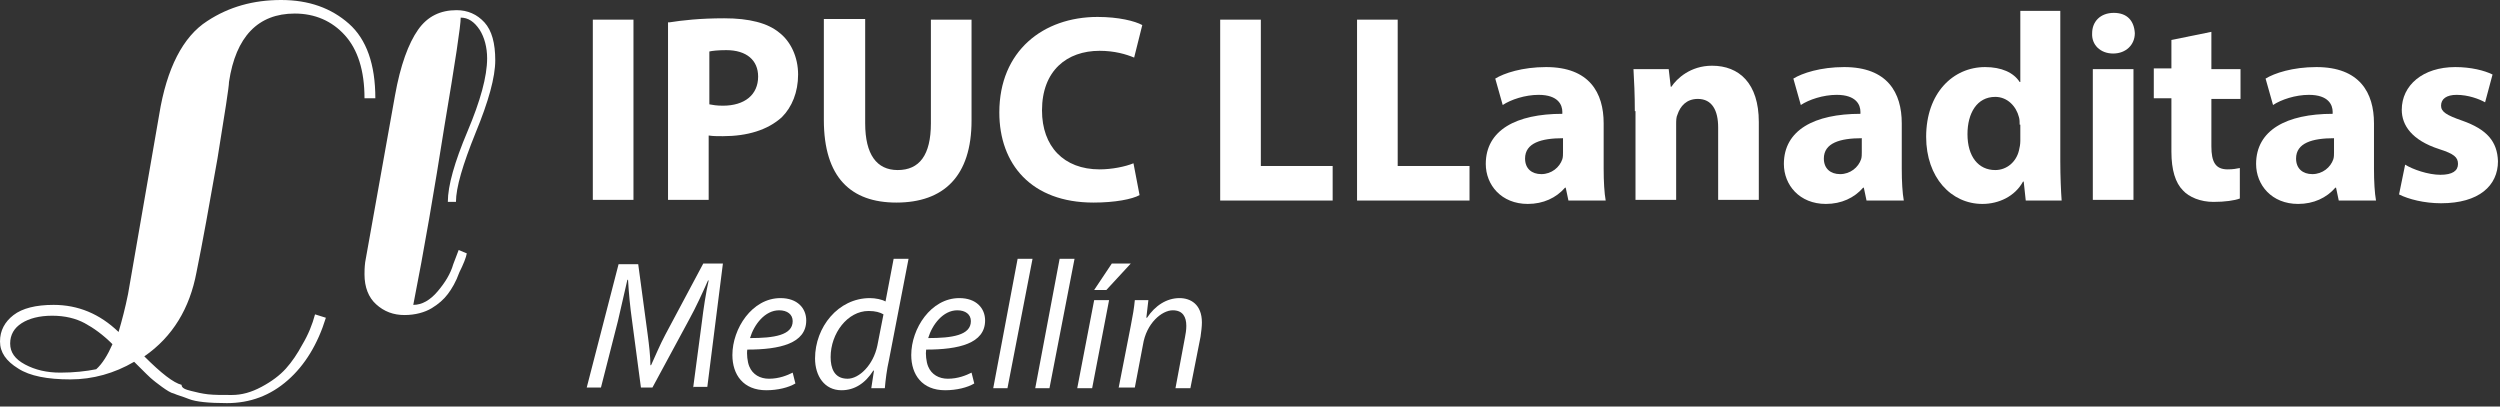 <svg width="369" height="60" viewBox="0 0 369 60" fill="none" xmlns="http://www.w3.org/2000/svg">
<rect x="0" y="0" width="369" height="60" fill="#333333" stroke="none"/>
<path d="M28.2 57.7C29 57.9 29.8 58.1 30.7 58.2C31.6 58.3 32.7 58.3 34.2 58.3C35.7 58.3 37.1 57.9 38.6 57.1C40.1 56.3 41.3 55.4 42.2 54.4C43.1 53.4 43.9 52.2 44.6 50.9C45.5 49.4 46.1 47.9 46.5 46.4L48.1 46.9C46.9 50.8 45 53.9 42.5 56.1C39.9 58.4 36.9 59.5 33.5 59.5C30.8 59.5 28.9 59.3 27.9 58.9C26.9 58.5 26.1 58.3 25.7 58.1C25.2 58 24.6 57.6 23.9 57.1C23.1 56.5 22.7 56.2 22.6 56.1C22.2 55.8 21.3 54.9 19.8 53.4C16.9 55.1 13.7 56 10.4 56C7 56 4.4 55.5 2.7 54.4C0.9 53.3 0 52 0 50.4C0 48.8 0.7 47.5 2 46.5C3.3 45.5 5.3 45 7.9 45C11.5 45 14.7 46.3 17.5 49C18 47.3 18.5 45.4 18.9 43.4L23.5 16.9C24.6 10.1 27 5.4 30.6 3.1C33.8 1 37.4 0 41.5 0C45.6 0 48.9 1.2 51.5 3.5C54.1 5.8 55.4 9.5 55.4 14.5H53.8C53.8 10.4 52.8 7.3 50.9 5.2C49 3.1 46.5 2 43.5 2C38.1 2 34.8 5.4 33.8 12.1C33.8 12.8 33.2 16.6 32.1 23.4C30.9 30.2 29.9 35.8 29 40.2C28 45.5 25.5 49.7 21.3 52.6C23.8 55.1 25.6 56.5 26.8 56.8C26.8 57.3 27.4 57.5 28.2 57.7ZM12.5 47.7C11.2 47 9.6 46.6 7.7 46.6C5.8 46.6 4.3 47 3.2 47.7C2.1 48.4 1.5 49.4 1.5 50.7C1.5 52 2.2 53 3.7 53.8C5.2 54.6 6.9 55 8.9 55C10.9 55 12.7 54.8 14.2 54.5C15.1 53.7 15.9 52.4 16.6 50.8C15.2 49.4 13.8 48.4 12.5 47.7Z" fill="white"/>
<path d="M66.1 43.4C65.5 44.2 64.7 44.9 63.7 45.5C62.7 46.1 61.3 46.5 59.7 46.5C58.1 46.5 56.7 46 55.5 44.9C54.4 43.9 53.8 42.4 53.8 40.5C53.8 40.1 53.8 39.5 53.9 38.7L58.3 14.1C59.1 9.6 60.3 6.4 61.7 4.4C63.1 2.4 65 1.5 67.4 1.5C69 1.5 70.4 2.1 71.5 3.3C72.6 4.5 73.1 6.4 73.1 8.9C73.1 11.4 72.1 15 70.2 19.6C68.3 24.3 67.3 27.7 67.3 29.8H66.1C66.1 27.4 67.1 23.9 69 19.4C70.9 14.9 71.9 11.3 71.9 8.6C71.9 7 71.5 5.5 70.8 4.4C70 3.2 69.1 2.6 68 2.6C68 3.8 67.2 9.1 65.6 18.6C64.1 28.1 62.6 36.9 61 45C62.3 45 63.5 44.3 64.6 43C65.7 41.7 66.5 40.4 66.9 39L67.7 36.9L68.9 37.4C68.8 38 68.4 39 67.8 40.2C67.3 41.6 66.7 42.6 66.1 43.4Z" fill="white"/>
<path d="M93.5 2.9V29.5H87.5V2.9H93.5Z" fill="white"/>
<path d="M98.8 3.3C100.7 3 103.3 2.7 106.9 2.7C110.6 2.7 113.3 3.4 115 4.8C116.7 6.1 117.8 8.4 117.8 11C117.8 13.6 116.9 15.8 115.4 17.3C113.3 19.2 110.3 20.1 106.7 20.1C105.9 20.1 105.2 20.1 104.6 20V29.5H98.6V3.3H98.8ZM104.7 15.4C105.2 15.5 105.8 15.6 106.7 15.6C109.9 15.6 111.9 14 111.9 11.3C111.9 8.9 110.2 7.4 107.2 7.4C106 7.4 105.1 7.5 104.7 7.6V15.4Z" fill="white"/>
<path d="M127.7 2.9V18.2C127.7 22.8 129.4 25.1 132.5 25.1C135.7 25.1 137.4 22.9 137.4 18.2V2.9H143.4V17.8C143.4 26 139.3 29.9 132.3 29.9C125.6 29.9 121.6 26.2 121.6 17.7V2.8H127.7V2.9Z" fill="white"/>
<path d="M168.2 28.8C167.1 29.4 164.6 29.9 161.4 29.9C152.2 29.9 147.5 24.2 147.5 16.6C147.5 7.5 154 2.5 162 2.5C165.1 2.5 167.5 3.1 168.6 3.7L167.4 8.5C166.2 8 164.5 7.5 162.3 7.5C157.5 7.5 153.8 10.4 153.8 16.3C153.8 21.6 157 25 162.3 25C164.1 25 166.1 24.6 167.3 24.1L168.2 28.8Z" fill="white"/>
<path d="M180.1 2.9H186.1V24.5H196.7V29.6H180.1V2.9Z" fill="white"/>
<path d="M200.3 2.9H206.3V24.5H216.9V29.6H200.3V2.9Z" fill="white"/>
<path d="M231.5 29.6L231.1 27.7H231C229.7 29.2 227.8 30.1 225.5 30.1C221.6 30.1 219.3 27.3 219.3 24.2C219.3 19.2 223.8 16.8 230.6 16.8V16.5C230.6 15.5 230 14 227.1 14C225.1 14 223 14.7 221.8 15.5L220.7 11.6C222 10.8 224.7 9.9 228.2 9.9C234.6 9.9 236.7 13.7 236.7 18.2V24.9C236.7 26.8 236.8 28.5 237 29.6H231.5ZM230.7 20.4C227.5 20.4 225.1 21.1 225.1 23.4C225.1 24.9 226.1 25.7 227.5 25.7C229 25.7 230.2 24.7 230.6 23.5C230.7 23.2 230.7 22.8 230.7 22.5V20.4Z" fill="white"/>
<path d="M241.3 16.4C241.3 14 241.2 11.9 241.1 10.2H246.3L246.6 12.8H246.7C247.5 11.6 249.5 9.7 252.7 9.7C256.7 9.7 259.6 12.3 259.6 18V29.5H253.6V18.8C253.6 16.3 252.7 14.6 250.6 14.6C248.9 14.6 248 15.7 247.6 16.9C247.4 17.3 247.4 17.8 247.4 18.4V29.5H241.4V16.4H241.3Z" fill="white"/>
<path d="M275.5 29.6L275.1 27.7H275C273.7 29.2 271.8 30.1 269.5 30.1C265.6 30.1 263.3 27.3 263.3 24.2C263.3 19.2 267.8 16.8 274.6 16.8V16.5C274.6 15.5 274 14 271.1 14C269.1 14 267 14.7 265.8 15.5L264.7 11.6C266 10.8 268.7 9.9 272.2 9.9C278.6 9.9 280.7 13.7 280.7 18.2V24.9C280.7 26.8 280.8 28.5 281 29.6H275.5ZM274.8 20.4C271.6 20.4 269.2 21.1 269.2 23.4C269.2 24.9 270.2 25.7 271.6 25.7C273.1 25.7 274.3 24.7 274.7 23.5C274.8 23.2 274.8 22.8 274.8 22.5V20.4Z" fill="white"/>
<path d="M304.1 1.5V23.8C304.1 26 304.2 28.3 304.3 29.6H299L298.7 26.8H298.6C297.4 29 295 30.1 292.6 30.1C288 30.1 284.3 26.2 284.3 20.2C284.3 13.7 288.3 9.9 293 9.9C295.4 9.9 297.2 10.7 298.1 12.1H298.2V1.6H304.1V1.5ZM298.1 18.4C298.1 18.1 298.1 17.6 298 17.3C297.6 15.7 296.3 14.3 294.5 14.3C291.8 14.3 290.4 16.7 290.4 19.8C290.4 23.1 292 25.1 294.5 25.1C296.2 25.1 297.6 23.9 298 22.2C298.1 21.8 298.2 21.3 298.2 20.8V18.4H298.1Z" fill="white"/>
<path d="M315.1 4.9C315.1 6.6 313.8 7.9 311.9 7.9C310 7.9 308.7 6.6 308.8 4.9C308.8 3.2 310 1.9 312 1.9C314 1.9 315 3.1 315.1 4.9ZM308.9 29.6V10.2H314.9V29.5H308.9V29.6Z" fill="white"/>
<path d="M326.4 4.7V10.2H330.7V14.6H326.4V21.6C326.4 23.9 327 25 328.8 25C329.6 25 330.1 24.9 330.6 24.8V29.3C329.8 29.6 328.4 29.8 326.7 29.8C324.8 29.8 323.1 29.1 322.2 28.1C321.1 27 320.5 25.1 320.5 22.4V14.5H317.9V10.1H320.5V5.9L326.4 4.7Z" fill="white"/>
<path d="M345.2 29.6L344.8 27.7H344.7C343.4 29.2 341.5 30.1 339.2 30.1C335.3 30.1 333 27.3 333 24.2C333 19.2 337.5 16.8 344.3 16.8V16.5C344.3 15.5 343.7 14 340.8 14C338.8 14 336.7 14.7 335.5 15.5L334.4 11.6C335.7 10.8 338.4 9.9 341.9 9.9C348.3 9.9 350.4 13.7 350.4 18.2V24.9C350.4 26.8 350.5 28.5 350.7 29.6H345.2ZM344.5 20.4C341.3 20.4 338.9 21.1 338.9 23.4C338.9 24.9 339.9 25.7 341.3 25.7C342.8 25.7 344 24.7 344.4 23.5C344.5 23.2 344.5 22.8 344.5 22.5V20.4Z" fill="white"/>
<path d="M355 24.3C356.1 25 358.4 25.8 360.2 25.8C362 25.8 362.8 25.2 362.8 24.2C362.8 23.2 362.2 22.7 360 22C356 20.7 354.5 18.5 354.5 16.2C354.5 12.6 357.6 9.9 362.4 9.9C364.7 9.9 366.7 10.4 367.9 11L366.8 15.1C365.9 14.6 364.3 14 362.6 14C361.1 14 360.3 14.6 360.3 15.6C360.3 16.5 361.1 17 363.4 17.8C367.1 19.1 368.6 20.9 368.7 23.8C368.7 27.4 365.9 30 360.3 30C357.8 30 355.5 29.4 354.1 28.7L355 24.3Z" fill="white"/>
<path d="M102.301 57.3L103.601 47.5C103.801 45.8 104.201 43.1 104.601 41.4H104.5C103.7 43.2 102.701 45.4 101.701 47.2L96.3 57.2H94.601L93.3 47.4C93.001 45.3 92.801 43.2 92.701 41.3H92.601C92.201 43 91.601 45.7 91.201 47.4L88.701 57.2H86.601L91.3 39H94.201L95.601 49.4C95.801 50.9 96.001 52.6 96.001 53.9H96.101C96.701 52.6 97.401 50.9 98.201 49.4L103.801 38.9H106.701L104.401 57.1H102.301V57.3Z" fill="white"/>
<path d="M117.401 56.6C116.401 57.2 114.801 57.6 113.101 57.6C109.701 57.6 108.101 55.3 108.101 52.4C108.101 48.5 111.001 44 115.201 44C117.701 44 119 45.5 119 47.3C119 50.7 115.101 51.6 110.301 51.6C110.201 52.2 110.301 53.4 110.601 54.1C111.101 55.3 112.2 55.9 113.5 55.9C115 55.9 116.2 55.4 117 55L117.401 56.6ZM115 45.8C112.9 45.8 111.301 47.9 110.701 49.9C114.201 49.9 117 49.5 117 47.4C117 46.4 116.2 45.8 115 45.8Z" fill="white"/>
<path d="M134.101 38.2L131.201 53.2C130.901 54.5 130.701 56.1 130.601 57.3H128.601L129 54.7H128.901C127.701 56.6 126.101 57.6 124.201 57.6C121.701 57.6 120.301 55.5 120.301 52.9C120.301 48.3 123.701 44 128.401 44C129.201 44 130.201 44.2 130.701 44.5L131.901 38.2H134.101ZM130.401 46.4C129.901 46.1 129.201 45.9 128.201 45.9C125.101 45.9 122.601 49.2 122.601 52.7C122.601 54.3 123.101 55.9 125.101 55.9C126.801 55.9 128.9 53.9 129.5 51L130.401 46.4Z" fill="white"/>
<path d="M143.801 56.6C142.801 57.2 141.2 57.6 139.5 57.6C136.1 57.6 134.5 55.3 134.5 52.4C134.5 48.5 137.401 44 141.601 44C144.101 44 145.401 45.5 145.401 47.3C145.401 50.7 141.501 51.6 136.701 51.6C136.601 52.2 136.7 53.4 137 54.1C137.5 55.3 138.601 55.9 139.901 55.9C141.401 55.9 142.601 55.4 143.401 55L143.801 56.6ZM141.301 45.8C139.201 45.8 137.6 47.9 137 49.9C140.5 49.9 143.301 49.5 143.301 47.4C143.301 46.4 142.501 45.8 141.301 45.8Z" fill="white"/>
<path d="M146.601 57.3L150.201 38.2H152.401L148.701 57.3H146.601Z" fill="white"/>
<path d="M152.801 57.3L156.401 38.2H158.601L154.901 57.3H152.801Z" fill="white"/>
<path d="M159 57.3L161.5 44.3H163.701L161.201 57.3H159ZM166.901 38.9L163.301 42.8H161.5L164.101 38.9H166.901Z" fill="white"/>
<path d="M165.101 57.3L166.901 48.1C167.201 46.6 167.4 45.4 167.5 44.3H169.5L169.2 46.9H169.301C170.501 45.1 172.201 44 174.101 44C175.701 44 177.401 44.9 177.401 47.6C177.401 48.2 177.3 49 177.2 49.7L175.7 57.3H173.5L174.901 49.8C175.001 49.3 175.101 48.7 175.101 48.1C175.101 46.8 174.601 45.8 173.101 45.8C171.501 45.8 169.2 47.7 168.7 50.9L167.5 57.2H165.101V57.3Z" fill="white"/>
</svg>
